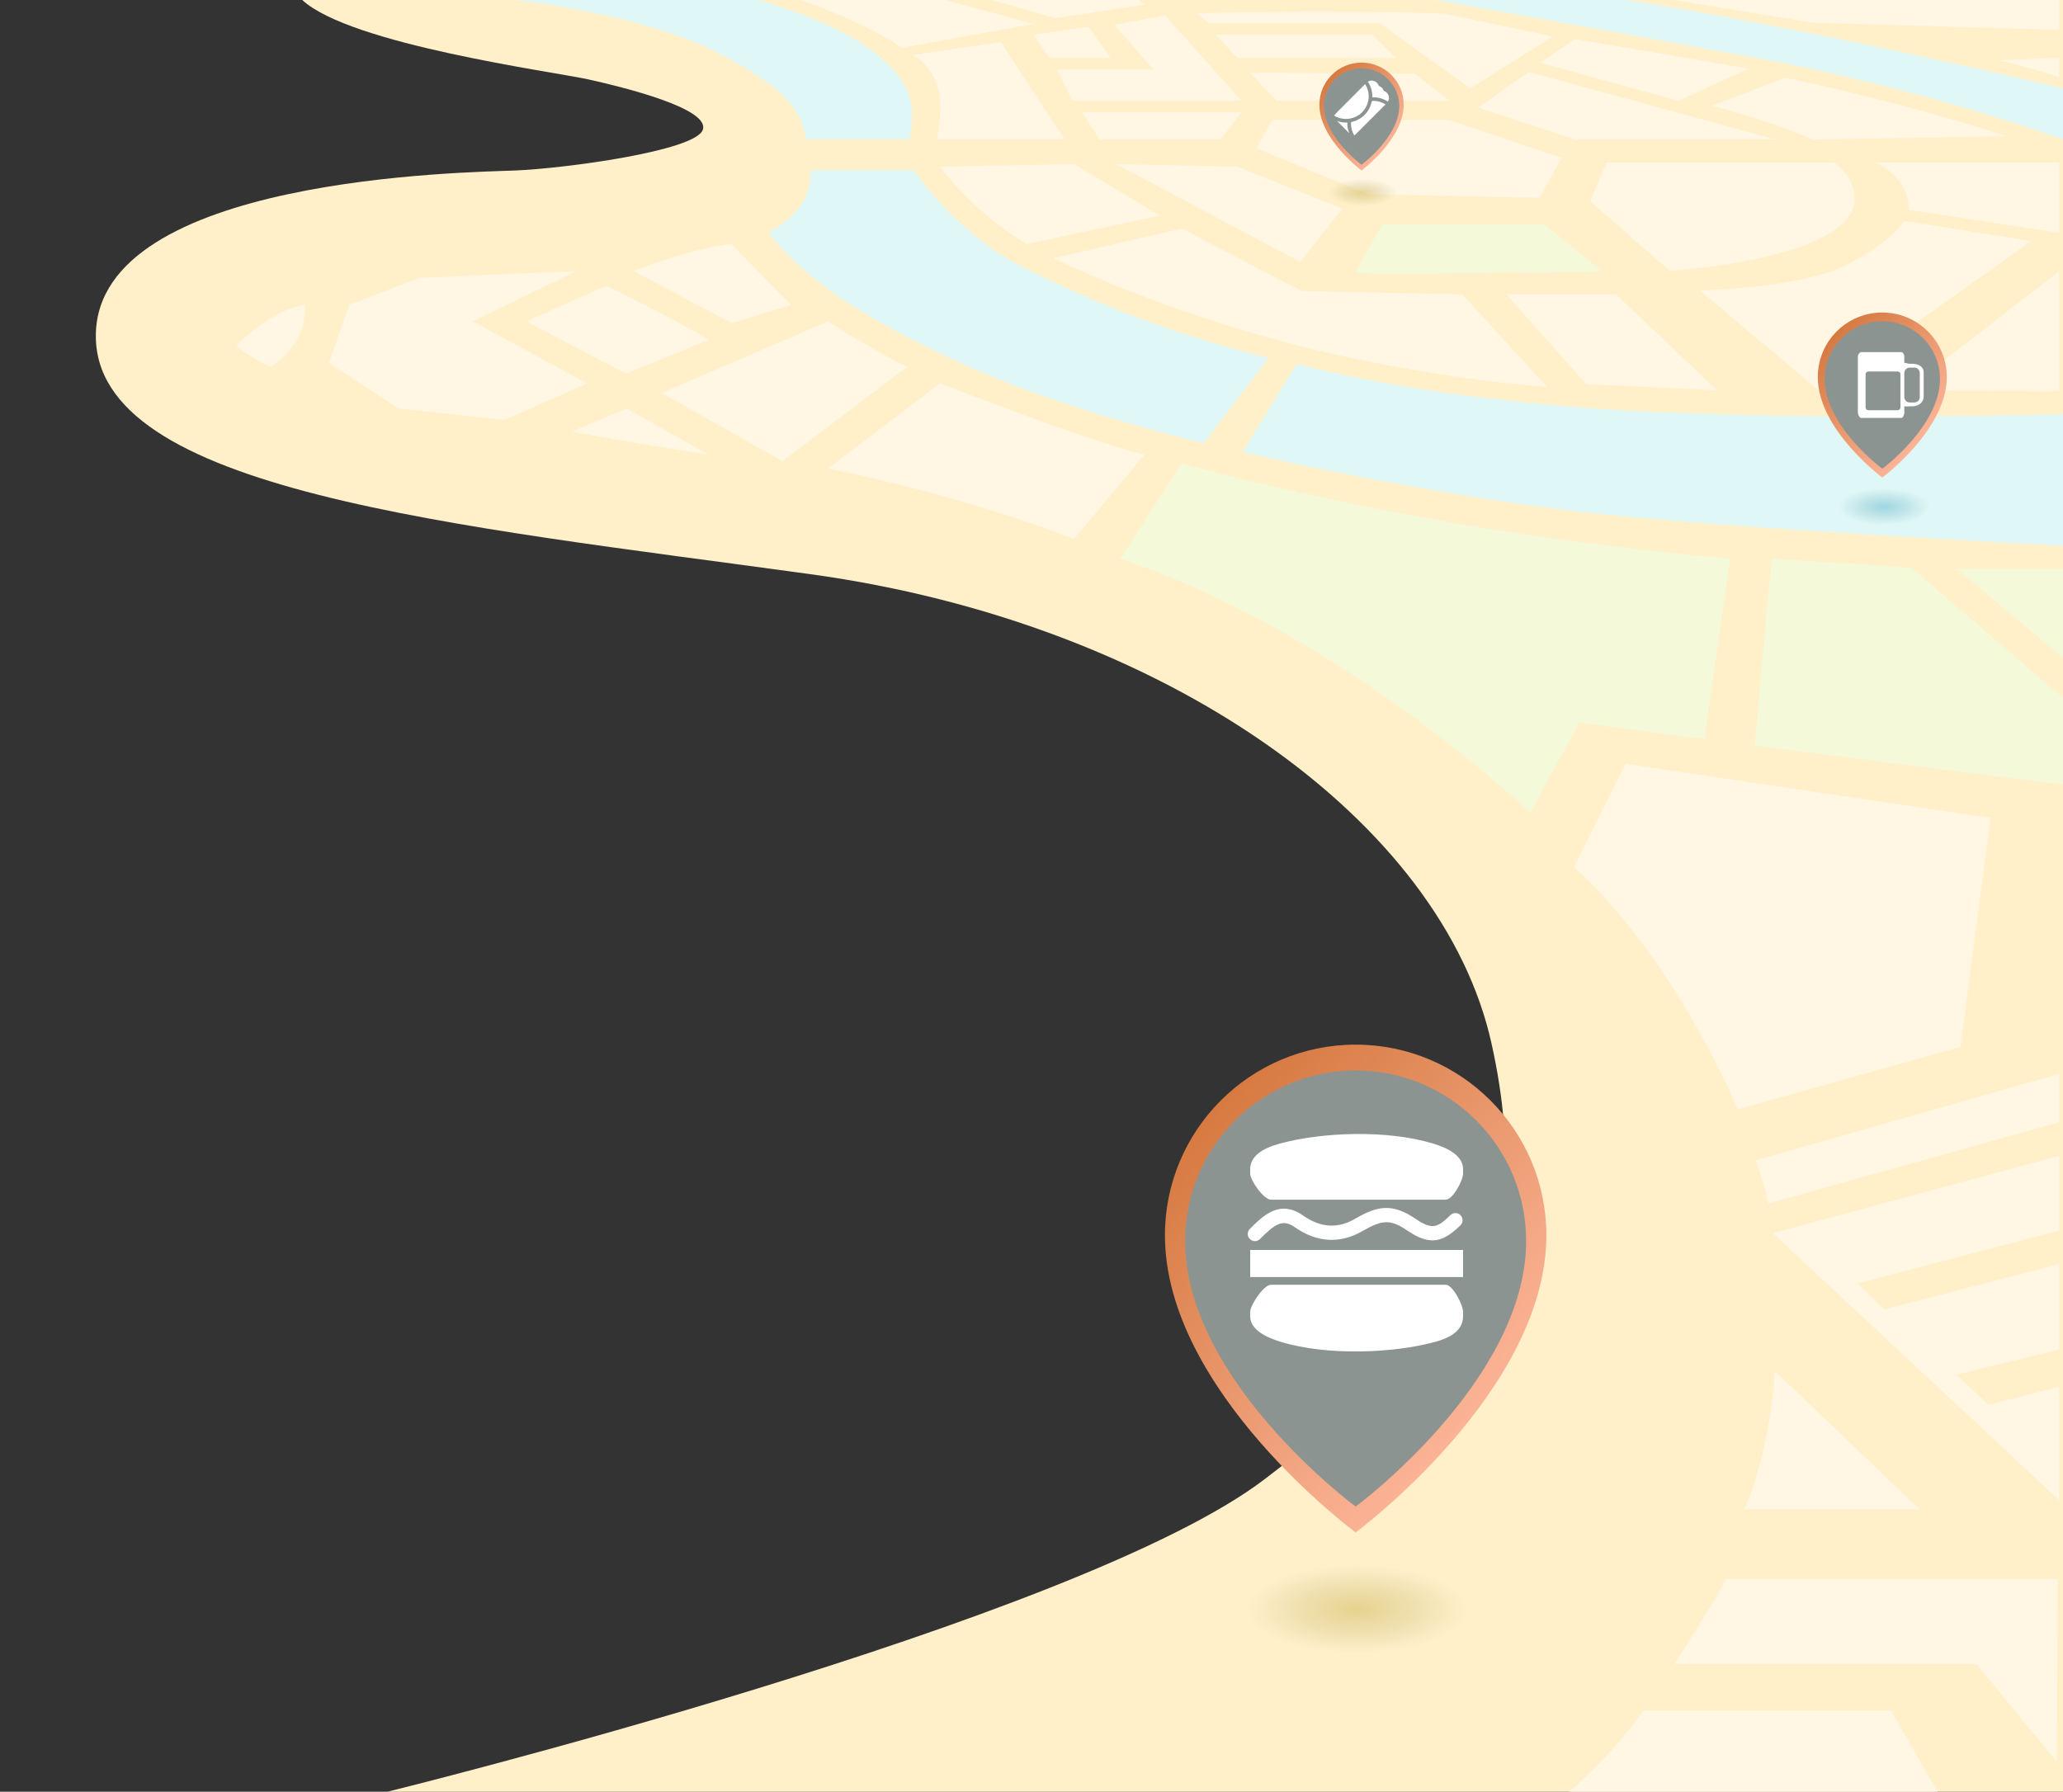 <?xml version="1.0" encoding="utf-8"?>
<!-- Generator: Adobe Illustrator 16.0.0, SVG Export Plug-In . SVG Version: 6.00 Build 0)  -->
<!DOCTYPE svg PUBLIC "-//W3C//DTD SVG 1.1//EN" "http://www.w3.org/Graphics/SVG/1.1/DTD/svg11.dtd">
<svg version="1.1" id="Layer_1" xmlns="http://www.w3.org/2000/svg" xmlns:xlink="http://www.w3.org/1999/xlink" x="0px" y="0px"
	 width="533px" height="463px" viewBox="0 0 533 463" enable-background="new 0 0 533 463" xml:space="preserve">
<rect x="0" y="0" width="533" height="463" fill="#333333" stroke="none"/>
<path fill="#FFF0CA" d="M100.083,463c0,0,178.966-44.003,226.956-80.995c47.992-36.993,70.985-54.995,58.321-112.316
	c-12.665-57.321-83.983-108.649-175.966-121.313c-91.982-12.664-185.298-21.331-184.631-61.989
	C25.43,45.727,120.579,44.56,133.077,44.06c12.497-0.5,46.491-5,48.49-10.499c2-5.498-20.496-11.032-29.494-13.031
	c-8.998-2-61.487-8.987-73.986-20.53H533v463H100.083z"/>
<g>
	<polygon fill="#F3F9D9" points="457.69,144.373 453.349,192.698 533,202.696 533,180.366 493.847,146.707 	"/>
	<polygon fill="#F3F9D9" points="505.589,147 533,170.035 533,147 	"/>
	<path fill="#F3F9D9" d="M289.381,144.373c57.321,18.997,105.98,65.654,105.98,65.654l12.662-23.329l32.328,4.333l6.665-46.658
		c-83.317-7.332-141.638-24.661-141.638-24.661L289.381,144.373z"/>
	<path fill="#F3F9D9" d="M413.939,70.11L399.026,58h-41.992c0,0-6.29,11.554-6.79,12.388
		C349.744,71.221,413.939,70.11,413.939,70.11z"/>
</g>
<g>
	<path fill="#DFF7F6" d="M263.885,68.859C247.055,60.361,236.057,44,236.057,44h-26.663c0.667,11-10.872,16.026-10.872,16.026
		c7.956,10.249,19.787,19.771,48.033,33.019c28.245,13.248,64.488,21.452,64.488,21.452l16.661-21.995
		C300.877,85.836,280.715,77.357,263.885,68.859z"/>
	<path fill="#DFF7F6" d="M410.024,105.423c-47.99-3.624-74.997-11.374-74.997-11.374l-13.99,22.747
		c13.492,3.263,53.99,11.747,89.733,15.746S533,141.04,533,141.04v-33.993C533,107.047,458.015,109.047,410.024,105.423z"/>
	<path fill="#DFF7F6" d="M208.229,36h26.703c0,0,2.187-8.564-1.312-14.187C230.12,16.188,222.185,7.695,195.94,0h-62.863
		c0,0,31.877,3.44,51.266,13.105C203.73,22.771,207.063,29,208.229,36z"/>
	<path fill="#DFF7F6" d="M533.125,36.061L533,22.863C463.764,6.45,420.021,0,420.021,0h-48.99c0,0,38.055,6.782,82.214,14.865
		C497.404,22.947,533.125,36.061,533.125,36.061z"/>
</g>
<g>
	<path fill="#FFF6E3" d="M424.629,442c0,0-8.332,12.022-19.33,21h95.315l-11.998-21H424.629z"/>
	<path fill="#FFF6E3" d="M432.628,430h77.983l20.83,25.325L531.608,408h-85.651C441.624,416,432.628,430,432.628,430z"/>
	<path fill="#FFF6E3" d="M450.623,390h45.325l-37.326-35.659C456.955,377.003,450.623,390,450.623,390z"/>
	<polygon fill="#FFF6E3" points="532,387.66 532,358.332 513.82,362.997 505.402,355.25 532,348.75 532,326.636 486.827,338.336 
		479.902,331.672 532,318.007 532,298.677 458.015,318.673 	"/>
	<path fill="#FFF6E3" d="M456.83,311.008L532,290.013v-12.499l-78.426,22.33C453.574,299.844,455.83,305.51,456.83,311.008z"/>
	<path fill="#FFF6E3" d="M448.956,286.68l57.562-16.141l7.762-59.178l-94.316-13.998l-13.332,26.661
		C433.293,248.354,448.956,286.68,448.956,286.68z"/>
	<path fill="#FFF6E3" d="M213.919,121.044c38.493,7.999,63.568,18.247,63.568,18.247l18.166-21.746
		c-17.933-4.778-52.74-18.496-52.74-18.496L213.919,121.044z"/>
	<path fill="#FFF6E3" d="M213.919,83.052l-42.992,18.496l31.245,17.621L234.415,94.8C224.532,90.008,213.919,83.052,213.919,83.052z
		"/>
	<path fill="#FFF6E3" d="M147.682,111.547c0,0,11.748,2.249,35.493,5.998l-21.246-11.998L147.682,111.547z"/>
	<polygon fill="#FFF6E3" points="122.187,83.052 148.932,70.054 108.189,71.804 90.192,78.803 84.944,93.8 102.94,105.547 
		130.435,108.547 151.681,99.049 	"/>
	<path fill="#FFF6E3" d="M60.948,89.301c0,0,4.25,3.499,8.998,5.499c0,0,9.749-5.749,8.749-15.997
		C78.695,78.803,71.196,79.303,60.948,89.301z"/>
	<path fill="#FFF6E3" d="M161.68,96.549l21.495-8.749c-11.997-6.998-26.494-13.997-26.494-13.997l-20.747,9.248L161.68,96.549z"/>
	<path fill="#FFF6E3" d="M204.42,78.803l-15.497-15.748c-10.248,1-25.245,6.999-25.245,6.999l25.37,13.456L204.42,78.803z"/>
	<polygon fill="#FFF6E3" points="532,101.048 532,70.039 492.259,100.923 	"/>
	<path fill="#FFF6E3" d="M491.865,57.057c0,0-2.5,4.999-14.496,11.248c-11.999,6.249-38.243,6.748-38.243,6.748l30.994,25.996
		l54.739-38.743L491.865,57.057z"/>
	<path fill="#FFF6E3" d="M493.187,54.215L532,60.181V42h-47.633C493.615,46,493.187,54.215,493.187,54.215z"/>
	<path fill="#FFF6E3" d="M473.87,42h-58.739l-4.333,9.999l20.663,18.025c36.159-3.181,47.031-11.227,47.656-17.726
		C479.742,45.8,473.87,42,473.87,42z"/>
	<polygon fill="#FFF6E3" points="443.625,100.855 417.463,76 389.135,76 409.799,99.259 	"/>
	<path fill="#FFF6E3" d="M336.312,75.221l-30.994-16.164l-33.159,7.665c0,0,25.162,12.497,59.987,21.745
		c34.827,9.249,67.653,11.582,67.653,11.582l-21.995-23.996L336.312,75.221z"/>
	<path fill="#FFF6E3" d="M265.325,63.055l34.327-7.332l-22.165-13.33l-34.658,0.667C253.161,56.557,265.325,63.055,265.325,63.055z"
		/>
	<path fill="#FFF6E3" d="M275.05,36l-16.498-25.131l-22.745,3.348c0,0,3.417,1.31,5.916,6.81C244.221,26.524,242.057,36,242.057,36
		H275.05z"/>
	<path fill="#FFF6E3" d="M267.051,6.2L244.221,0h-37.325c0,0,16.163,5.517,26.162,12.349L267.051,6.2z"/>
	<polygon fill="#FFF6E3" points="281.215,6.946 267.051,8.938 271.051,15 287.047,15 	"/>
	<polygon fill="#FFF6E3" points="298.045,18 273.051,18 277.049,26 320.708,26 301.044,3.978 287.88,6.42 	"/>
	<polygon fill="#FFF6E3" points="295.712,1.2 294.379,0 256.22,0 272.633,4.683 	"/>
	<polygon fill="#FFF6E3" points="320.791,29 279.549,29 284.048,36 315.375,36 	"/>
	<polygon fill="#FFF6E3" points="346.81,53.892 319.648,43.06 288.321,42.393 335.979,67.722 	"/>
	<polygon fill="#FFF6E3" points="397.8,51.12 403.466,40.779 374.305,31 328.647,31 324.648,38.363 353.476,50.21 	"/>
	<polygon fill="#FFF6E3" points="458.622,36 394.967,18.585 381.887,27.801 406.799,36 	"/>
	<polygon fill="#FFF6E3" points="397.967,16.232 433.627,26.063 451.791,17.731 406.799,10.066 	"/>
	<path fill="#FFF6E3" d="M461.287,20.065l-18.996,7.248c17.33,4.582,25.995,8.748,25.995,8.748l49.99-0.833
		C494.447,27.062,461.287,20.065,461.287,20.065z"/>
	<path fill="#FFF6E3" d="M532,20.065v-5.166l-15.83,0.667C527.334,18.064,532,20.065,532,20.065z"/>
	<path fill="#FFF6E3" d="M356.533,6l23.33,16.863l21.328-13.447L373.03,3.508c-30.659-1.083-63.653-0.078-63.653-0.078L312.211,6
		H356.533z"/>
	<polygon fill="#FFF6E3" points="374.529,26 365.448,19.033 322.959,18.768 329.706,26 	"/>
	<polygon fill="#FFF6E3" points="314.042,9 319.707,15 360.7,15 354.535,9 	"/>
	<path fill="#FFF6E3" d="M432.628,0c0,0,21.025,3.534,35.689,5.866L532,7.733V0H432.628z"/>
</g>
<g>
	<g>
		<linearGradient id="SVGID_1_" gradientUnits="userSpaceOnUse" x1="310.422" y1="287.995" x2="388.797" y2="359.973">
			<stop  offset="0" style="stop-color:#D67940"/>
			<stop  offset="1" style="stop-color:#FCB497"/>
		</linearGradient>
		<path fill="url(#SVGID_1_)" d="M399.516,319.216c0-27.212-22.06-49.271-49.271-49.271s-49.271,22.06-49.271,49.271
			c0,40.388,49.271,76.776,49.271,76.776S399.516,359.604,399.516,319.216z"/>
		<path fill="#8C9491" d="M394.294,320.674c0-24.33-19.723-44.052-44.05-44.052s-44.05,19.722-44.05,44.052
			c0,36.107,44.05,68.64,44.05,68.64S394.294,356.781,394.294,320.674z"/>
	</g>
</g>
<g>
	<linearGradient id="SVGID_2_" gradientUnits="userSpaceOnUse" x1="472.844" y1="86.863" x2="499.353" y2="111.208">
		<stop  offset="0" style="stop-color:#D67940"/>
		<stop  offset="1" style="stop-color:#FCB497"/>
	</linearGradient>
	<path fill="url(#SVGID_2_)" d="M502.978,97.422c0-9.204-7.461-16.665-16.664-16.665c-9.204,0-16.665,7.461-16.665,16.665
		c0,13.661,16.665,25.968,16.665,25.968S502.978,111.083,502.978,97.422z"/>
	<path fill="#8C9491" d="M501.212,97.915c0-8.228-6.671-14.898-14.898-14.898s-14.898,6.67-14.898,14.898
		c0,12.213,14.898,23.216,14.898,23.216S501.212,110.128,501.212,97.915z"/>
</g>
<g>
	<linearGradient id="SVGID_3_" gradientUnits="userSpaceOnUse" x1="342.971" y1="20.17" x2="360.295" y2="36.08">
		<stop  offset="0" style="stop-color:#D67940"/>
		<stop  offset="1" style="stop-color:#FCB497"/>
	</linearGradient>
	<path fill="url(#SVGID_3_)" d="M362.664,27.07c0-6.015-4.876-10.891-10.892-10.891c-6.015,0-10.891,4.876-10.891,10.891
		c0,8.928,10.891,16.972,10.891,16.972S362.664,35.998,362.664,27.07z"/>
	<path fill="#8C9491" d="M361.509,27.393c0-5.378-4.358-9.737-9.736-9.737c-5.377,0-9.737,4.359-9.737,9.737
		c0,7.981,9.737,15.173,9.737,15.173S361.509,35.374,361.509,27.393z"/>
</g>
<radialGradient id="SVGID_4_" cx="351.978" cy="49.718" r="8.762" gradientTransform="matrix(1 0 0 0.4 0 29.831)" gradientUnits="userSpaceOnUse">
	<stop  offset="0" style="stop-color:#AD9000;stop-opacity:0.3"/>
	<stop  offset="1" style="stop-color:#82711E;stop-opacity:0"/>
</radialGradient>
<ellipse fill="url(#SVGID_4_)" cx="351.978" cy="49.718" rx="11.552" ry="4.483"/>
<path fill="#FFFFFF" d="M494.06,94h-0.696c-0.51,0-1.363-0.4-1.363-0.16v-1.779c0-0.385-0.34-1.061-0.725-1.061h-10.44
	C480.45,91,480,91.676,480,92.061v14.616c0,0.385,0.45,1.323,0.835,1.323h10.44c0.385,0,0.725-0.938,0.725-1.323v-1.778
	c0,0.239,0.854,0.102,1.363,0.102h0.696c1.536,0,2.94-0.964,2.94-2.499v-6.264C497,94.702,495.596,94,494.06,94z M491,105.304
	c0,0.385-0.312,0.696-0.696,0.696h-7.607c-0.385,0-0.696-0.312-0.696-0.696v-8.607c0-0.385,0.312-0.696,0.696-0.696h7.607
	c0.385,0,0.696,0.312,0.696,0.696V105.304z M496,102.607c0,0.769-0.623,1.393-1.393,1.393h-1.215c-0.77,0-1.393-0.624-1.393-1.393
	v-6.215c0-0.769,0.623-1.393,1.393-1.393h1.215c0.77,0,1.393,0.624,1.393,1.393V102.607z"/>
<g>
	<path fill-rule="evenodd" clip-rule="evenodd" fill="#FFFFFF" d="M344.69,29.846c0.156-0.186,0.3-0.383,0.47-0.555
		c2.47-2.481,4.945-4.961,7.417-7.44c0.038-0.039,0.062-0.092,0.101-0.152c0.428,0.677,0.702,1.361,0.835,2.099
		c0.251,1.409,0.034,2.746-0.675,3.988c-0.692,1.216-1.707,2.073-3.02,2.569c-0.859,0.325-1.749,0.438-2.66,0.347
		c-0.885-0.088-1.705-0.375-2.468-0.828C344.69,29.864,344.69,29.855,344.69,29.846z"/>
	<path fill-rule="evenodd" clip-rule="evenodd" fill="#FFFFFF" d="M349.863,34.991c-0.11-0.237-0.23-0.471-0.332-0.71
		c-0.354-0.826-0.508-1.688-0.483-2.586c0.003-0.116,0.039-0.158,0.147-0.181c0.925-0.191,1.771-0.566,2.533-1.121
		c1.048-0.763,1.833-1.741,2.313-2.949c0.16-0.405,0.259-0.833,0.38-1.252c0.021-0.069,0.033-0.111,0.121-0.114
		c1.207-0.053,2.327,0.236,3.358,0.864c0.016,0.009,0.029,0.023,0.081,0.065c-0.056,0.035-0.107,0.059-0.146,0.098
		c-2.512,2.515-5.021,5.031-7.534,7.545c-0.125,0.126-0.274,0.229-0.41,0.342C349.882,34.991,349.873,34.991,349.863,34.991z"/>
	<path fill-rule="evenodd" clip-rule="evenodd" fill="#FFFFFF" d="M358.854,25.475c-0.074,0.23-0.144,0.46-0.218,0.691
		c-0.01,0.028-0.03,0.055-0.052,0.093c-1.225-0.791-2.562-1.168-4.034-1.121c0.038-1.466-0.333-2.806-1.135-4.03
		c0.216-0.137,0.438-0.21,0.674-0.251c0.04-0.007,0.079-0.019,0.117-0.029c0.139,0,0.277,0,0.415,0
		c0.016,0.009,0.03,0.022,0.047,0.025c0.746,0.136,1.256,0.555,1.528,1.265c0.015,0.042,0.067,0.083,0.112,0.101
		c0.558,0.213,0.94,0.597,1.156,1.152c0.02,0.051,0.074,0.106,0.124,0.126c0.563,0.215,0.949,0.602,1.152,1.169
		c0.045,0.128,0.075,0.262,0.112,0.393C358.854,25.199,358.854,25.337,358.854,25.475z"/>
	<path fill-rule="evenodd" clip-rule="evenodd" fill="#FFFFFF" d="M345.452,31.267c0.829,0.295,1.722,0.439,2.656,0.399
		c-0.022,0.949,0.126,1.855,0.462,2.749C347.513,33.346,346.472,32.296,345.452,31.267z"/>
</g>
<radialGradient id="SVGID_5_" cx="350.586" cy="415.833" r="28.352" gradientTransform="matrix(1 0 0 0.4 0 249.5)" gradientUnits="userSpaceOnUse">
	<stop  offset="0" style="stop-color:#AD9000;stop-opacity:0.3"/>
	<stop  offset="1" style="stop-color:#82711E;stop-opacity:0"/>
</radialGradient>
<ellipse fill="url(#SVGID_5_)" cx="350.586" cy="415.832" rx="37.379" ry="14.508"/>
<g>
	<path fill="#FFFFFF" d="M378,303.232c0,1.826-2.651,6.768-4.478,6.768h-45.185c-1.822,0-5.338-4.941-5.338-6.768v-1.104
		c0-3.307,3.085-5.372,7.631-6.611c10.913-2.978,27.774-3.626,39.663,0c3.582,1.092,7.706,3.032,7.706,6.611V303.232z"/>
	<path fill="#FFFFFF" d="M323,339.036c0-1.828,3.516-7.036,5.338-7.036h45.185c1.826,0,4.478,5.208,4.478,7.036v1.101
		c0,3.31-2.652,5.372-7.193,6.613c-10.916,2.978-27.996,3.625-39.883,0c-3.582-1.092-7.924-3.032-7.924-6.613V339.036z"/>
	<rect x="323" y="323" fill="#FFFFFF" width="55" height="7"/>
	<g>
		<path fill="#FFFFFF" d="M324.224,320.721c-0.476,0-0.949-0.183-1.308-0.543c-0.726-0.723-0.726-1.896,0-2.617
			c3.43-3.429,7.695-7.701,13.773-3.446c4.526,3.166,8.918,3.437,13.434,0.823c5.699-3.309,9.504-4.139,15.69,0.069
			c4.379,2.978,5.713,2.065,8.932-1.02c0.736-0.706,1.913-0.681,2.616,0.054c0.708,0.739,0.681,1.912-0.054,2.618
			c-4.309,4.126-7.593,5.479-13.577,1.406c-4.399-2.994-6.486-2.979-11.753,0.073c-5.726,3.315-11.746,2.972-17.406-0.988
			c-3.216-2.255-5.127-0.885-9.043,3.027C325.167,320.538,324.693,320.721,324.224,320.721z"/>
	</g>
</g>
<radialGradient id="SVGID_6_" cx="486.787" cy="130.958" r="11.8" gradientTransform="matrix(1 0 0 0.4 0 78.575)" gradientUnits="userSpaceOnUse">
	<stop  offset="0" style="stop-color:#018CB8;stop-opacity:0.3"/>
	<stop  offset="1" style="stop-color:#21728A;stop-opacity:0"/>
</radialGradient>
<ellipse fill="url(#SVGID_6_)" cx="486.787" cy="130.958" rx="15.557" ry="6.038"/>
</svg>
